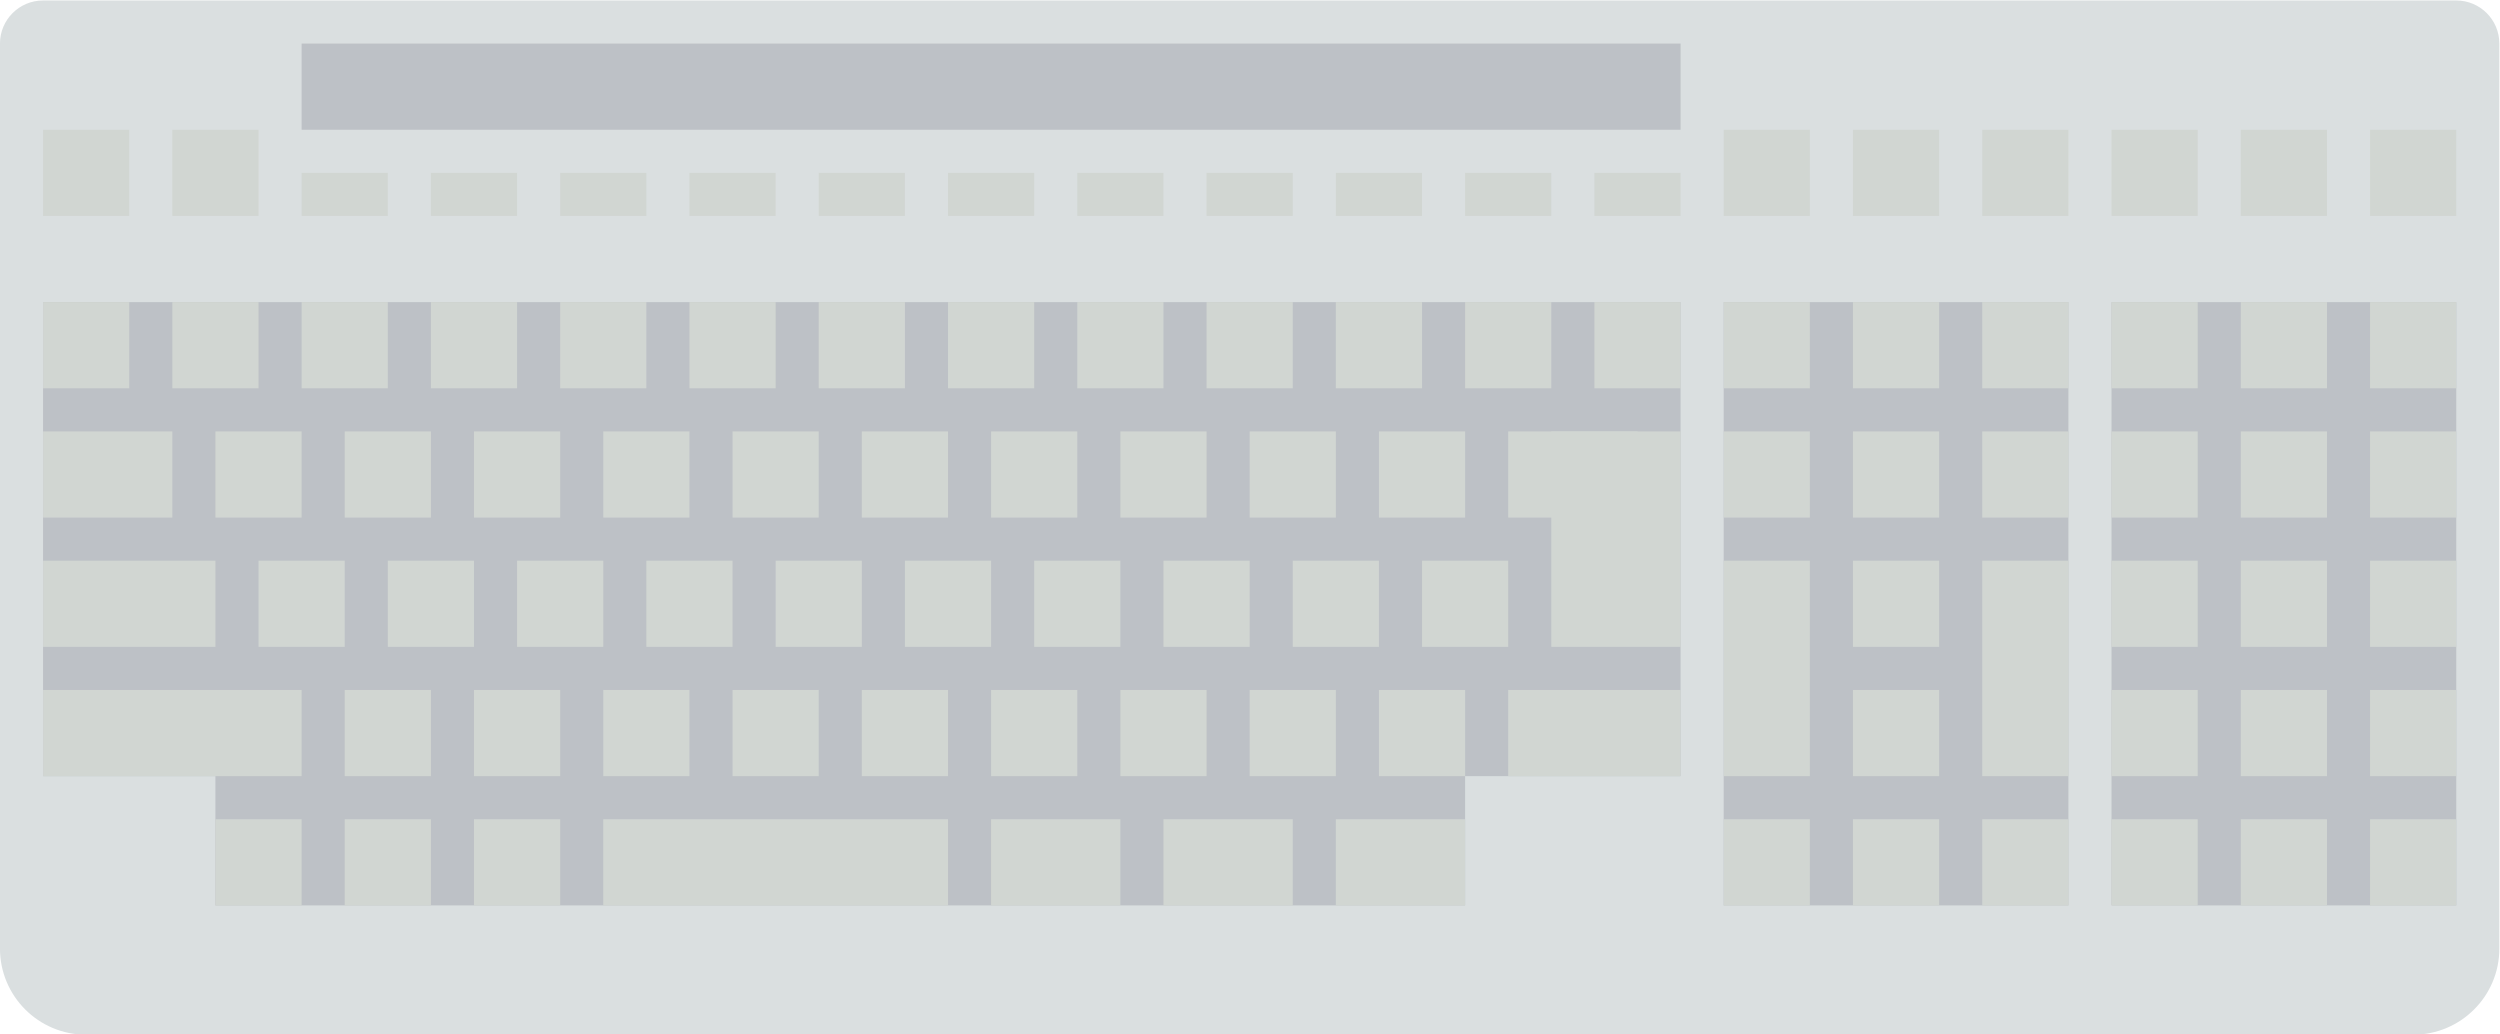 <svg height="128" viewBox="0 0 309.333 128" width="309.333" xmlns="http://www.w3.org/2000/svg" xmlns:xlink="http://www.w3.org/1999/xlink"><clipPath id="a"><path d="m0 256h256v-256h-256z"/></clipPath><g clip-path="url(#a)" transform="matrix(1.333 0 0 -1.333 -16 234.667)"><path d="m0 0h-216c-4.418 0-8 3.582-8 8v84c0 2.209 1.791 4 4 4h224c2.209 0 4-1.791 4-4v-84c0-4.418-3.582-8-8-8" fill="#dadfe0" transform="translate(236 80)"/><path d="m204 92h-32v56h32z" fill="#bdc1c6"/><path d="m240 92h-32v56h32z" fill="#bdc1c6"/><path d="m0 0h-152v-44h16v-12h116v12h20z" fill="#bdc1c6" transform="translate(168 148)"/><g fill="#d1d6d2"><path d="m24 140h-8v8h8z"/><path d="m28 128h-12v8h12z"/><path d="m36 140h-8v8h8z"/><path d="m24 156h-8v8h8z"/><path d="m36 156h-8v8h8z"/><path d="m40 128h-8v8h8z"/><path d="m52 128h-8v8h8z"/><path d="m64 128h-8v8h8z"/><path d="m76 128h-8v8h8z"/><path d="m88 128h-8v8h8z"/><path d="m100 128h-8v8h8z"/><path d="m112 128h-8v8h8z"/><path d="m124 128h-8v8h8z"/><path d="m136 128h-8v8h8z"/><path d="m148 128h-8v8h8z"/><path d="m40 104h-24v8h24z"/><path d="m52 104h-8v8h8z"/><path d="m64 104h-8v8h8z"/><path d="m76 104h-8v8h8z"/><path d="m88 104h-8v8h8z"/><path d="m100 104h-8v8h8z"/><path d="m112 104h-8v8h8z"/><path d="m124 104h-8v8h8z"/><path d="m136 104h-8v8h8z"/><path d="m148 104h-8v8h8z"/><path d="m32 116h-16v8h16z"/><path d="m44 116h-8v8h8z"/><path d="m56 116h-8v8h8z"/><path d="m68 116h-8v8h8z"/><path d="m80 116h-8v8h8z"/><path d="m92 116h-8v8h8z"/><path d="m104 116h-8v8h8z"/><path d="m116 116h-8v8h8z"/><path d="m128 116h-8v8h8z"/><path d="m140 116h-8v8h8z"/><path d="m152 116h-8v8h8z"/><path d="m48 140h-8v8h8z"/><path d="m60 140h-8v8h8z"/><path d="m72 140h-8v8h8z"/><path d="m84 140h-8v8h8z"/><path d="m96 140h-8v8h8z"/><path d="m108 140h-8v8h8z"/><path d="m120 140h-8v8h8z"/><path d="m132 140h-8v8h8z"/><path d="m144 140h-8v8h8z"/><path d="m156 140h-8v8h8z"/><path d="m168 140h-8v8h8z"/><path d="m164 128h-12v8h12z"/><path d="m180 156h-8v8h8z"/><path d="m192 156h-8v8h8z"/><path d="m204 156h-8v8h8z"/><path d="m180 140h-8v8h8z"/><path d="m192 140h-8v8h8z"/><path d="m204 140h-8v8h8z"/><path d="m180 128h-8v8h8z"/><path d="m192 128h-8v8h8z"/><path d="m204 128h-8v8h8z"/><path d="m180 104h-8v20h8z"/><path d="m192 116h-8v8h8z"/><path d="m204 104h-8v20h8z"/><path d="m192 104h-8v8h8z"/><path d="m180 92h-8v8h8z"/><path d="m192 92h-8v8h8z"/><path d="m204 92h-8v8h8z"/><path d="m216 140h-8v8h8z"/><path d="m228 140h-8v8h8z"/><path d="m240 140h-8v8h8z"/><path d="m216 128h-8v8h8z"/><path d="m228 128h-8v8h8z"/><path d="m240 128h-8v8h8z"/><path d="m216 116h-8v8h8z"/><path d="m228 116h-8v8h8z"/><path d="m240 116h-8v8h8z"/><path d="m216 104h-8v8h8z"/><path d="m228 104h-8v8h8z"/><path d="m240 104h-8v8h8z"/><path d="m216 92h-8v8h8z"/><path d="m228 92h-8v8h8z"/><path d="m240 92h-8v8h8z"/><path d="m228 156h-8v8h8z"/><path d="m240 156h-8v8h8z"/><path d="m216 156h-8v8h8z"/><path d="m168 116h-12v20h12z"/><path d="m168 104h-16v8h16z"/><path d="m100 92h-32v8h32z"/><path d="m116 92h-12v8h12z"/><path d="m52 92h-8v8h8z"/><path d="m40 92h-8v8h8z"/><path d="m64 92h-8v8h8z"/><path d="m132 92h-12v8h12z"/><path d="m148 92h-12v8h12z"/><path d="m48 156h-8v4h8z"/><path d="m60 156h-8v4h8z"/><path d="m72 156h-8v4h8z"/><path d="m84 156h-8v4h8z"/><path d="m96 156h-8v4h8z"/><path d="m108 156h-8v4h8z"/><path d="m120 156h-8v4h8z"/><path d="m132 156h-8v4h8z"/><path d="m144 156h-8v4h8z"/><path d="m156 156h-8v4h8z"/><path d="m168 156h-8v4h8z"/></g><path d="m168 164h-128v8h128z" fill="#bdc1c6"/></g></svg>